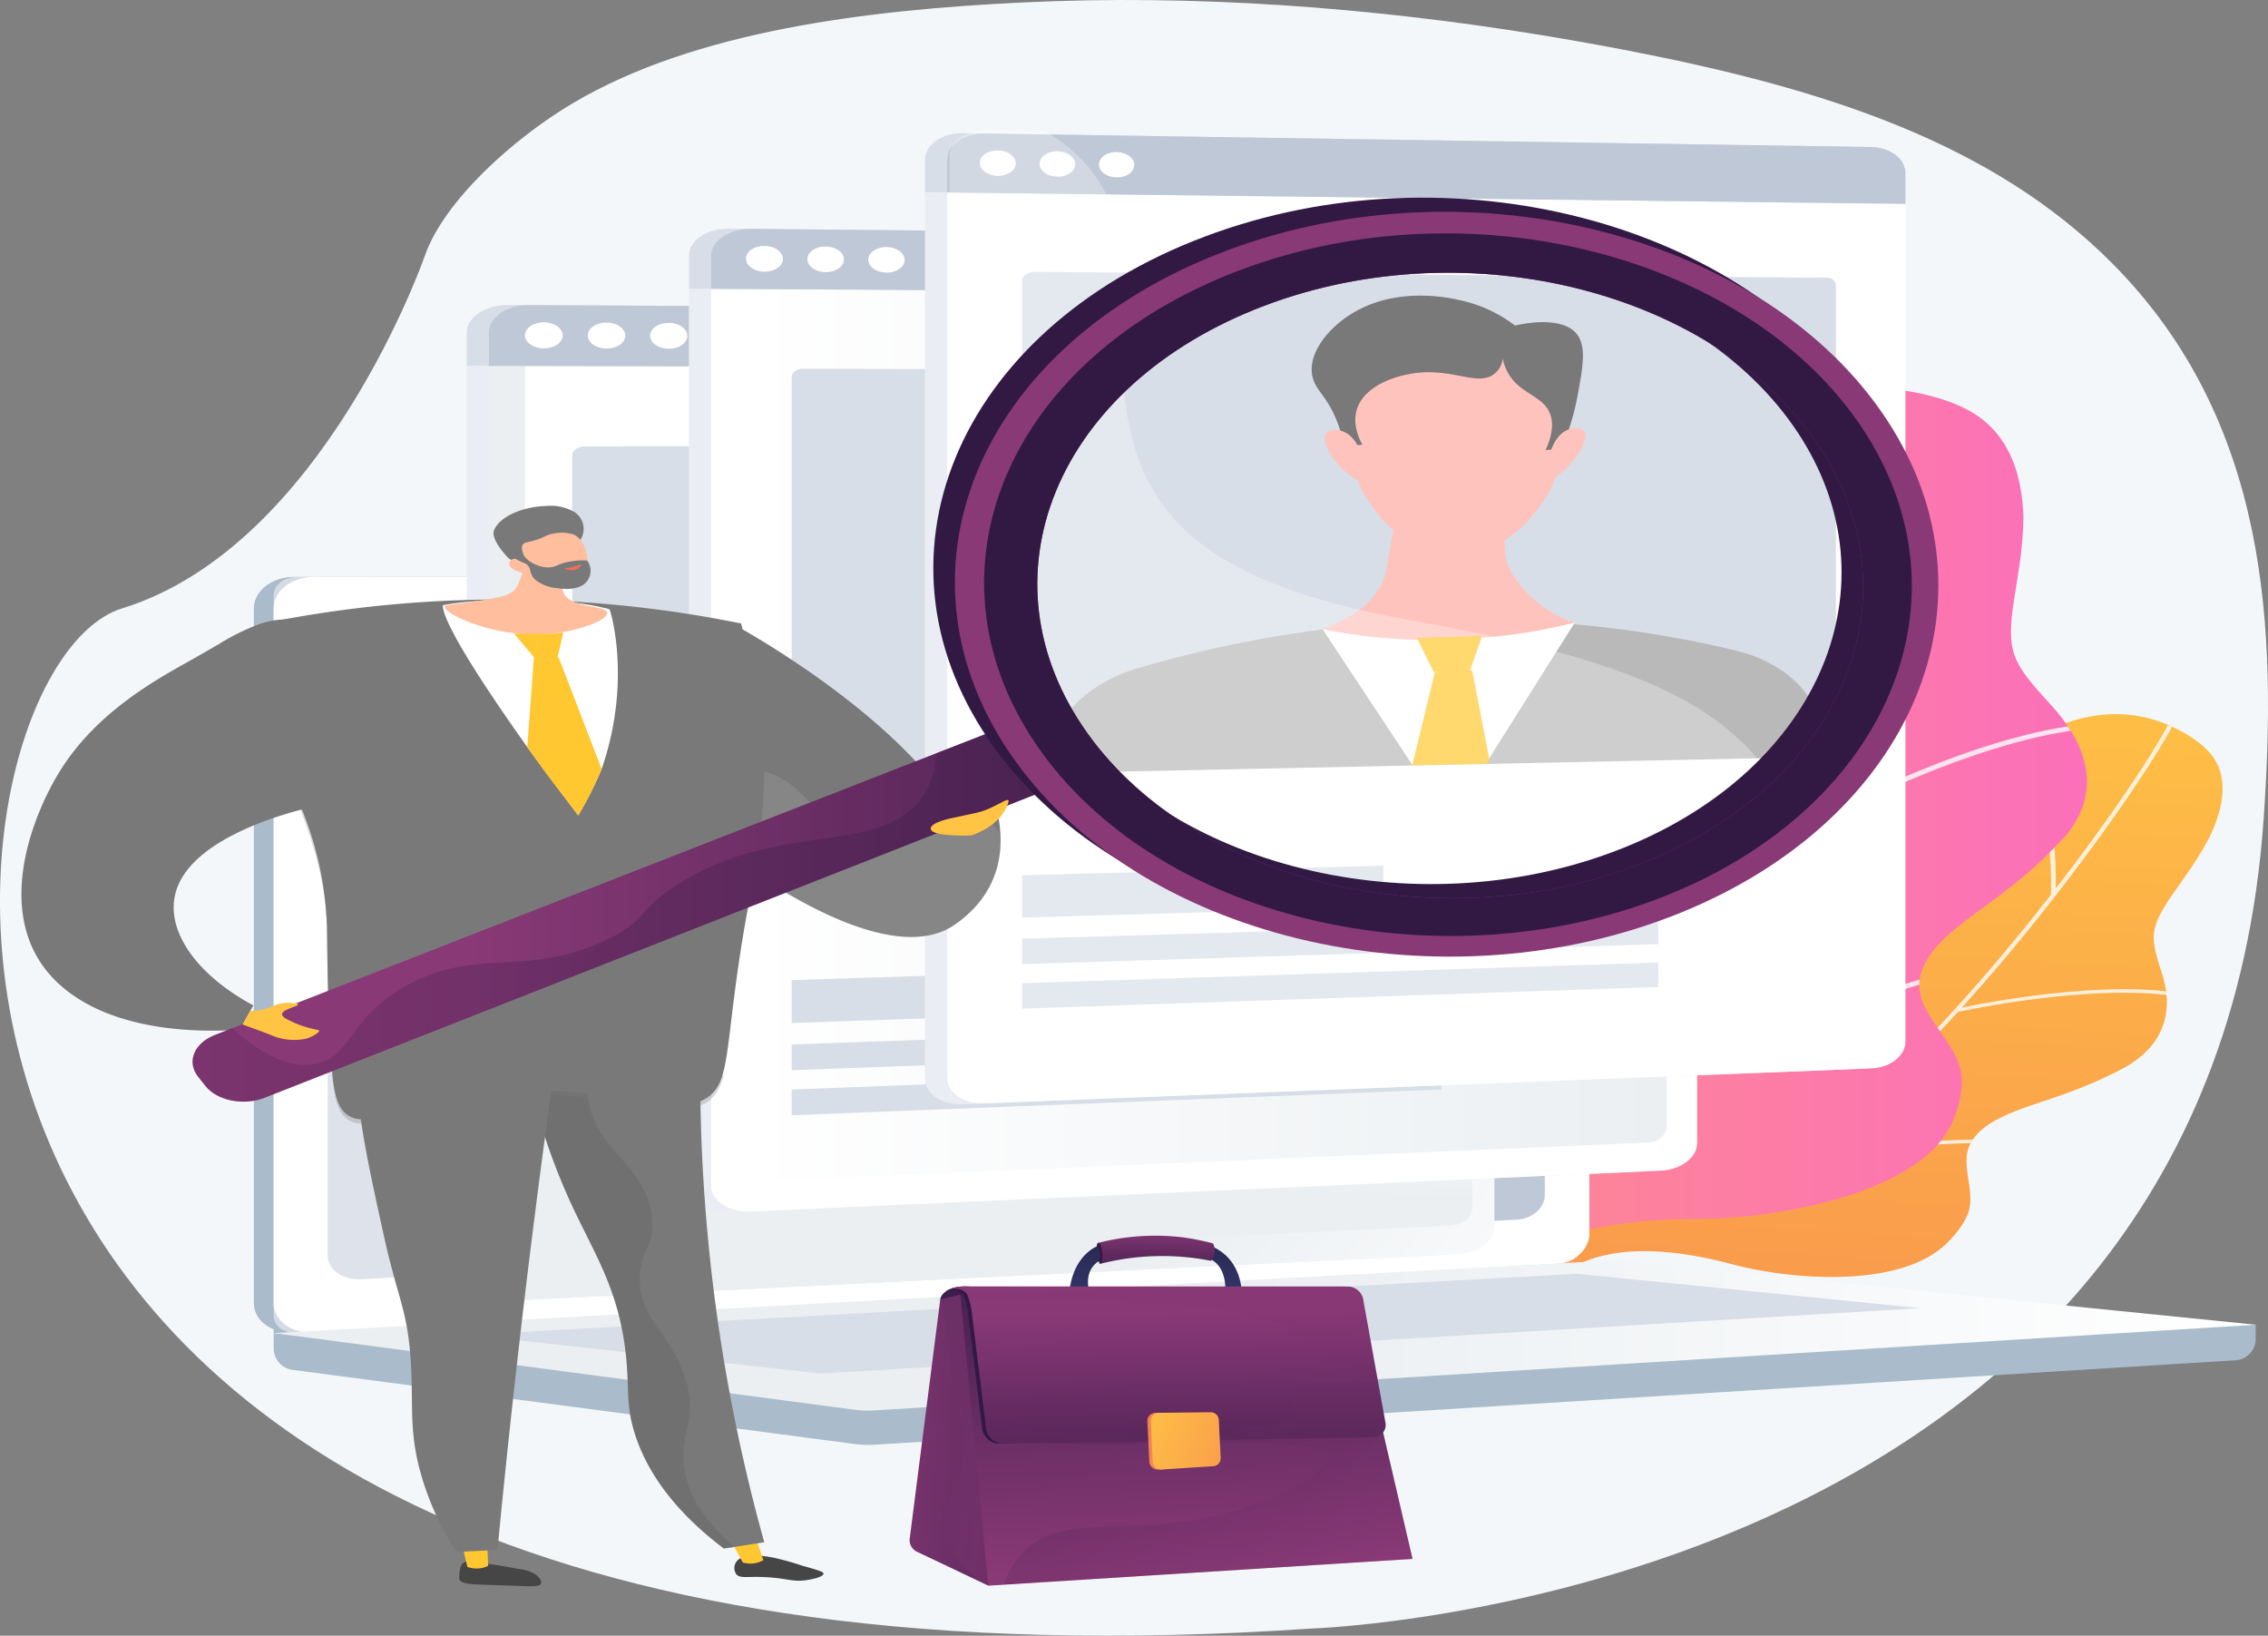 <svg xmlns="http://www.w3.org/2000/svg" xmlns:xlink="http://www.w3.org/1999/xlink" width="368.896" height="266" viewBox="0 0 368.896 266">
  <rect x="0" y="0" width="368.896" height="266" fill="#808080" stroke="none"/>
  <defs>
    <linearGradient id="linear-gradient" x1="0.539" y1="-0.092" x2="0.39" y2="1.968" gradientUnits="objectBoundingBox">
      <stop offset="0" stop-color="#ffc444"/>
      <stop offset="1" stop-color="#f36f56"/>
    </linearGradient>
    <linearGradient id="linear-gradient-2" y1="0.5" x2="1" y2="0.5" gradientUnits="objectBoundingBox">
      <stop offset="0" stop-color="#ff9085"/>
      <stop offset="1" stop-color="#fb6fbb"/>
    </linearGradient>
    <clipPath id="clip-path">
      <path id="Path_5041" data-name="Path 5041" d="M2350.486,1684.344c-1.717-2.36-5.192-4.412-8.441-5.594-23.036-8.38-47.024,26.719-47.973,35.894s-4.812,11.115-25.9,9.71-16.745,9.432-17.169,14.877,1.8,10.824-14.505,11.445-13.238,4.977-13.238,4.977,14.492,26.3,16.51,19.887,9.672-14.709,32.6-8.605c9.872,2.629,26.647,3.735,34.237-2.842,1.767-1.532,3.83-4.064,4.282-6.064.629-2.775-.521-5.457-.431-8.221.2-6.44,9.908-8.275,16.276-10.7a68.582,68.582,0,0,0,9.63-4.279c6.138-3.52,7.608-8.835,6.16-14.225-.7-2.583-2.04-5.51-1.471-8.17.611-2.859,3.379-6.175,5.1-8.79a54.544,54.544,0,0,0,3.84-6.2C2351.9,1693.444,2353.355,1688.292,2350.486,1684.344Z" transform="translate(-2223.026 -1677.468)" fill="url(#linear-gradient)"/>
    </clipPath>
    <clipPath id="clip-path-2">
      <path id="Path_5048" data-name="Path 5048" d="M2134.117,1123.639c-3.686-2.39-9.388-3.787-14.246-4.165-34.443-2.682-42.062,49.775-37.347,61.665s1.1,15.661-26.4,21.1-15.034,17.62-12.055,24.63,9.257,13.03-10.911,19.392-13.483,10.8-13.483,10.8,35.223,28.2,33.639,19.424,2.714-21.85,35.542-22c14.139-.063,36-4.407,41.333-15.295,1.241-2.536,2.208-6.433,1.49-9.109-.995-3.714-4.172-6.7-5.842-10.217-3.9-8.189,7.161-13.824,13.622-19.062a68.048,68.048,0,0,0,9.388-8.689c5.47-6.538,3.9-13.745-1.4-20.045-2.54-3.019-6.119-6.245-7.117-9.794-1.073-3.811.279-8.946.767-12.825a58.826,58.826,0,0,0,.846-9.132C2141.766,1134.627,2140.281,1127.633,2134.117,1123.639Z" transform="translate(-2018.612 -1119.375)" fill="url(#linear-gradient-2)"/>
    </clipPath>
    <linearGradient id="linear-gradient-5" y1="0.5" x2="1" y2="0.5" gradientUnits="objectBoundingBox">
      <stop offset="0.49" stop-color="#ebeff2"/>
      <stop offset="1" stop-color="#fff"/>
    </linearGradient>
    <linearGradient id="linear-gradient-6" x1="1.152" y1="1.015" x2="0.811" y2="0.742" gradientUnits="objectBoundingBox">
      <stop offset="0" stop-color="#fff"/>
      <stop offset="1" stop-color="#ebeff2"/>
    </linearGradient>
    <linearGradient id="linear-gradient-7" x1="0.491" y1="0.736" x2="0.485" y2="0.908" xlink:href="#linear-gradient-6"/>
    <linearGradient id="linear-gradient-8" x1="0" y1="0.5" x2="1" y2="0.5" xlink:href="#linear-gradient-6"/>
    <clipPath id="clip-path-3">
      <path id="Path_5102" data-name="Path 5102" d="M1846.329,924.934,1717.586,924c-1.07-.007-2.046.6-2.046,1.363v78.51c0,.76,1.07,1.359,2.141,1.338l128.548-2.689a1.538,1.538,0,0,0,1.678-1.352v-74.91A1.414,1.414,0,0,0,1846.329,924.934Z" transform="translate(-1715.54 -923.999)" fill="none"/>
    </clipPath>
    <linearGradient id="linear-gradient-10" x1="-23.678" y1="13.304" x2="-22.712" y2="13.304" gradientUnits="objectBoundingBox">
      <stop offset="0" stop-color="#444b8c"/>
      <stop offset="1" stop-color="#464646"/>
    </linearGradient>
    <linearGradient id="linear-gradient-12" x1="10.623" y1="0.626" x2="9.696" y2="-0.037" gradientUnits="objectBoundingBox">
      <stop offset="0" stop-color="#464646"/>
      <stop offset="1" stop-color="#797979"/>
    </linearGradient>
    <linearGradient id="linear-gradient-13" x1="11.928" y1="0.641" x2="10.872" y2="-0.033" gradientUnits="objectBoundingBox">
      <stop offset="0" stop-color="#797979"/>
      <stop offset="1" stop-color="#5e5e5e"/>
    </linearGradient>
    <linearGradient id="linear-gradient-14" x1="-107.866" y1="-55.187" x2="-107.676" y2="-51.352" xlink:href="#linear-gradient"/>
    <linearGradient id="linear-gradient-15" x1="0.311" y1="0.451" x2="1.378" y2="0.451" gradientUnits="objectBoundingBox">
      <stop offset="0" stop-color="#893976"/>
      <stop offset="1" stop-color="#311944"/>
    </linearGradient>
    <linearGradient id="linear-gradient-16" x1="-1.365" y1="0.632" x2="-0.365" y2="0.632" xlink:href="#linear-gradient-15"/>
    <linearGradient id="linear-gradient-17" x1="-0.527" y1="0.5" x2="0.473" y2="0.5" xlink:href="#linear-gradient-15"/>
    <linearGradient id="linear-gradient-18" x1="-6.113" y1="1.548" x2="-6.617" y2="1.005" xlink:href="#linear-gradient-15"/>
    <linearGradient id="linear-gradient-19" x1="-7.297" y1="0.77" x2="-6.573" y2="1.538" xlink:href="#linear-gradient-15"/>
    <linearGradient id="linear-gradient-20" x1="-48.579" y1="-10.817" x2="-48.375" y2="-12.548" gradientUnits="objectBoundingBox">
      <stop offset="0" stop-color="#ffc444"/>
      <stop offset="1" stop-color="#ffbe9d"/>
    </linearGradient>
    <linearGradient id="linear-gradient-22" x1="0.239" y1="2.846" x2="0.605" y2="-0.259" gradientUnits="objectBoundingBox">
      <stop offset="0" stop-color="#444b8c"/>
      <stop offset="1" stop-color="#26264f"/>
    </linearGradient>
    <linearGradient id="linear-gradient-23" x1="0.438" y1="3.177" x2="0.516" y2="-0.32" gradientUnits="objectBoundingBox">
      <stop offset="0.1" stop-color="#311944"/>
      <stop offset="0.27" stop-color="#371b47"/>
      <stop offset="0.48" stop-color="#462150"/>
      <stop offset="0.72" stop-color="#612a5f"/>
      <stop offset="0.97" stop-color="#853774"/>
      <stop offset="1" stop-color="#893976"/>
    </linearGradient>
    <linearGradient id="linear-gradient-24" x1="0.988" y1="0.556" x2="18.356" y2="2.439" xlink:href="#linear-gradient-23"/>
    <linearGradient id="linear-gradient-25" x1="0.15" y1="2.888" x2="0.631" y2="-0.295" xlink:href="#linear-gradient-22"/>
    <linearGradient id="linear-gradient-26" x1="0.885" y1="7.135" x2="-0.953" y2="-22.46" gradientUnits="objectBoundingBox">
      <stop offset="0.1" stop-color="#311944"/>
      <stop offset="0.69" stop-color="#6d2f66"/>
      <stop offset="1" stop-color="#893976"/>
    </linearGradient>
    <linearGradient id="linear-gradient-27" x1="2.507" y1="0.836" x2="-0.59" y2="0.309" gradientUnits="objectBoundingBox">
      <stop offset="0" stop-color="#311944"/>
      <stop offset="1" stop-color="#893976"/>
    </linearGradient>
    <linearGradient id="linear-gradient-28" x1="-0.722" y1="0.099" x2="0.536" y2="0.581" xlink:href="#linear-gradient-27"/>
    <linearGradient id="linear-gradient-29" x1="0.437" y1="-0.479" x2="0.53" y2="0.935" xlink:href="#linear-gradient-26"/>
    <linearGradient id="linear-gradient-30" x1="0.203" y1="0.325" x2="0.951" y2="0.917" xlink:href="#linear-gradient-27"/>
    <linearGradient id="linear-gradient-31" x1="0.152" y1="0.495" x2="0.441" y2="0.472" xlink:href="#linear-gradient-26"/>
    <linearGradient id="linear-gradient-32" x1="0.592" y1="2.528" x2="0.488" y2="0.167" xlink:href="#linear-gradient-23"/>
    <linearGradient id="linear-gradient-33" x1="0.642" y1="3.142" x2="0.466" y2="-0.185" xlink:href="#linear-gradient-27"/>
    <linearGradient id="linear-gradient-34" x1="2.625" y1="1.517" x2="-0.622" y2="-0.008" xlink:href="#linear-gradient"/>
    <linearGradient id="linear-gradient-35" x1="-0.331" y1="0.234" x2="2.969" y2="1.286" xlink:href="#linear-gradient"/>
  </defs>
  <g id="Wavy_Bus-44_Single-01_Converted_" data-name="Wavy_Bus-44_Single-01 [Converted]" transform="translate(-123.051 59.743)">
    <g id="Illustration" transform="translate(123.051 -59.743)">
      <path id="Path_5034" data-name="Path 5034" d="M690.849,460.676c-27.59-4.485-56.275-6.634-84.321-5.264-24.858,1.214-53.031,4.531-73.04,16.406-9.533,5.657-20.9,15.824-24.02,24.795,0,0-16.414,47.215-49.24,57.327S404.606,736.705,653.542,719.845c0,0,146.211-4.418,155.015-131.681,2.127-30.743.939-64.539-24.538-90.245-19.523-19.7-46.876-28.457-78.31-34.587Q698.342,461.9,690.849,460.676Z" transform="translate(-440.371 -455.003)" fill="#f4f7fa"/>
      <path id="Path_5035" data-name="Path 5035" d="M2350.486,1684.344c-1.717-2.36-5.192-4.412-8.441-5.594-23.036-8.38-47.024,26.719-47.973,35.894s-4.812,11.115-25.9,9.71-16.745,9.432-17.169,14.877,1.8,10.824-14.505,11.445-13.238,4.977-13.238,4.977,14.492,26.3,16.51,19.887,9.672-14.709,32.6-8.605c9.872,2.629,26.647,3.735,34.237-2.842,1.767-1.532,3.83-4.064,4.282-6.064.629-2.775-.521-5.457-.431-8.221.2-6.44,9.908-8.275,16.276-10.7a68.582,68.582,0,0,0,9.63-4.279c6.138-3.52,7.608-8.835,6.16-14.225-.7-2.583-2.04-5.51-1.471-8.17.611-2.859,3.379-6.175,5.1-8.79a54.544,54.544,0,0,0,3.84-6.2C2351.9,1693.444,2353.355,1688.292,2350.486,1684.344Z" transform="translate(-1990.593 -1561.334)" fill="url(#linear-gradient)"/>
      <g id="Group_141" data-name="Group 141" transform="translate(232.433 116.134)" clip-path="url(#clip-path)">
        <g id="Group_140" data-name="Group 140" transform="translate(-8.081 -2.951)" opacity="0.8">
          <path id="Path_5036" data-name="Path 5036" d="M2161.415,1737.455c-.2-.005-.363-.123-.366-.27s.149-.27.351-.281a246.342,246.342,0,0,0,28.6-3.99c14.367-2.875,34.042-8.306,46.182-17.855,10.14-7.975,23.349-22.23,36.248-39.108,11.562-15.135,18.645-26.773,18.8-29.281.01-.153.188-.271.4-.263s.372.137.361.29c-.19,2.932-8.49,15.9-18.9,29.523-12.923,16.916-26.173,31.209-36.351,39.216-12.264,9.646-32.084,15.12-46.548,18.014a245.827,245.827,0,0,1-28.722,4.008Z" transform="translate(-2161.05 -1646.406)" fill="#fff"/>
          <path id="Path_5037" data-name="Path 5037" d="M2943.941,1720.421a.427.427,0,0,1-.272-.077.22.22,0,0,1-.1-.2c.01-.2,1.01-20.222-8.176-27.578a.224.224,0,0,1-.089-.272.356.356,0,0,1,.284-.188.466.466,0,0,1,.364.091c9.4,7.523,8.423,27.136,8.377,27.968a.252.252,0,0,1-.122.188.466.466,0,0,1-.27.067Z" transform="translate(-2834.338 -1687.76)" fill="#fff"/>
          <path id="Path_5038" data-name="Path 5038" d="M2878.46,2152.086a.352.352,0,0,1-.359-.241c-.023-.133.09-.26.266-.3a159.988,159.988,0,0,1,18.7-2.793c13.365-1.14,22.388.136,26.814,3.795a.228.228,0,0,1-.034.39.484.484,0,0,1-.535-.024c-10.186-8.417-44.383-.915-44.723-.838A.5.5,0,0,1,2878.46,2152.086Z" transform="translate(-2784.605 -2100.664)" fill="#fff"/>
          <path id="Path_5039" data-name="Path 5039" d="M2481.925,2154.6a.536.536,0,0,1-.123-.021c-.2-.057-.29-.217-.213-.359a85.585,85.585,0,0,0,6.4-16.055c2.121-7.779,3.188-18-3.781-22.534a.228.228,0,0,1-.031-.391.487.487,0,0,1,.536-.023c5.813,3.779,7.171,11.538,4.02,23.062a86.156,86.156,0,0,1-6.437,16.145A.408.408,0,0,1,2481.925,2154.6Z" transform="translate(-2439.772 -2070.619)" fill="#fff"/>
          <path id="Path_5040" data-name="Path 5040" d="M2645.515,2410.059a.349.349,0,0,1-.356-.25c-.018-.136.1-.261.283-.3,1.474-.267,36.239-6.51,45.861-2.012.177.083.228.254.115.382a.469.469,0,0,1-.524.084c-9.349-4.37-44.91,2.02-45.267,2.091A.575.575,0,0,1,2645.515,2410.059Z" transform="translate(-2582.036 -2333.726)" fill="#fff"/>
        </g>
      </g>
      <path id="Path_5042" data-name="Path 5042" d="M2134.117,1123.639c-3.686-2.39-9.388-3.787-14.246-4.165-34.443-2.682-42.062,49.775-37.347,61.665s1.1,15.661-26.4,21.1-15.034,17.62-12.055,24.63,9.257,13.03-10.911,19.392-13.483,10.8-13.483,10.8,35.223,28.2,33.639,19.424,2.714-21.85,35.542-22c14.139-.063,36-4.407,41.333-15.295,1.241-2.536,2.208-6.433,1.49-9.109-.995-3.714-4.172-6.7-5.842-10.217-3.9-8.189,7.161-13.824,13.622-19.062a68.048,68.048,0,0,0,9.388-8.689c5.47-6.538,3.9-13.745-1.4-20.045-2.54-3.019-6.119-6.245-7.117-9.794-1.073-3.811.279-8.946.767-12.825a58.826,58.826,0,0,0,.846-9.132C2141.766,1134.627,2140.281,1127.633,2134.117,1123.639Z" transform="translate(-1812.832 -1056.26)" fill="url(#linear-gradient-2)"/>
      <g id="Group_143" data-name="Group 143" transform="translate(205.781 63.115)" clip-path="url(#clip-path-2)">
        <g id="Group_142" data-name="Group 142" transform="translate(-3.222 -6.445)" opacity="0.8">
          <path id="Path_5043" data-name="Path 5043" d="M1994.566,1210.892a.58.58,0,0,1-.629-.218c-.1-.182.012-.388.253-.473a278.154,278.154,0,0,0,33.484-14.82c16.261-8.541,37.565-22.119,46.714-38.311,7.643-13.523,15.11-36.013,20.49-61.7,4.824-23.037,6.246-40.131,4.833-43.348-.085-.2.063-.405.331-.468a.568.568,0,0,1,.643.242c1.649,3.763-.457,22.953-4.8,43.687-5.391,25.745-12.883,48.3-20.555,61.876-9.245,16.357-30.7,30.04-47.07,38.638a279.481,279.481,0,0,1-33.626,14.88Z" transform="translate(-1993.901 -1051.532)" fill="#fff"/>
          <path id="Path_5044" data-name="Path 5044" d="M2573.08,1247.377a.567.567,0,0,1-.641-.238c-.115-.257-11.758-25.848-28.078-31.978-.252-.094-.353-.32-.223-.5a.617.617,0,0,1,.691-.162c16.689,6.27,28.1,31.343,28.581,32.408a.279.279,0,0,1-.029.283.5.5,0,0,1-.3.184Z" transform="translate(-2472.345 -1198.978)" fill="#fff"/>
          <path id="Path_5045" data-name="Path 5045" d="M2702.575,1708.855a.6.6,0,0,1-.6-.183.312.312,0,0,1,.14-.467,178.735,178.735,0,0,1,21.774-9.921c16.116-6.01,28.313-7.487,36.248-4.39.248.1.342.322.209.5a.62.62,0,0,1-.693.153c-18.264-7.125-56.543,14.031-56.927,14.25A.609.609,0,0,1,2702.575,1708.855Z" transform="translate(-2609.597 -1631.444)" fill="#fff"/>
          <path id="Path_5046" data-name="Path 5046" d="M2217.641,2002.423a.637.637,0,0,1-.165.018c-.283,0-.507-.174-.5-.38a104.372,104.372,0,0,0-2.278-22.429c-2.339-10.534-7.585-23.788-19.3-27.116-.255-.079-.377-.29-.278-.478a.585.585,0,0,1,.649-.215c9.762,2.775,16.469,12.094,19.932,27.7a104.868,104.868,0,0,1,2.29,22.554A.409.409,0,0,1,2217.641,2002.423Z" transform="translate(-2168.856 -1866.274)" fill="#fff"/>
          <path id="Path_5047" data-name="Path 5047" d="M2531.926,2124.456a.6.6,0,0,1-.628-.189.322.322,0,0,1,.183-.477c1.688-.842,41.493-20.608,56.521-18.229.27.047.438.242.379.44a.53.53,0,0,1-.6.287c-14.6-2.31-55.316,17.912-55.726,18.117A.564.564,0,0,1,2531.926,2124.456Z" transform="translate(-2461.184 -2005.248)" fill="#fff"/>
        </g>
      </g>
      <path id="Path_5049" data-name="Path 5049" d="M1104.137,2703.061,781.76,2701v6.109a3.56,3.56,0,0,0,3.311,3.319l91.158,12.028a16.944,16.944,0,0,0,3.271.113l221.135-13.714a3.5,3.5,0,0,0,3.5-3.24Z" transform="translate(-737.247 -2487.63)" fill="#abc"/>
      <path id="Path_5050" data-name="Path 5050" d="M965.661,1554.144l-202.055,11.175c-3.616.2-6.556-1.925-6.556-4.75V1447.528c0-2.821,2.94-5.108,6.556-5.108H965.661c2.978,0,5.386,2.067,5.386,4.618v102.189C971.046,1551.777,968.638,1553.979,965.661,1554.144Z" transform="translate(-715.759 -1348.615)" fill="#abc"/>
      <path id="Path_5051" data-name="Path 5051" d="M990.334,1554.144l-202.058,11.175c-3.615.2-6.556-1.925-6.556-4.75V1447.528c0-2.821,2.94-5.108,6.556-5.108H990.334c2.979,0,5.388,2.067,5.388,4.618v102.189C995.72,1551.777,993.313,1553.979,990.334,1554.144Z" transform="translate(-737.213 -1348.615)" fill="#fff"/>
      <path id="Path_5052" data-name="Path 5052" d="M1042.7,1609.456,854.5,1619.163c-2.942.151-5.333-1.592-5.333-3.894V1516.3c0-2.3,2.391-4.18,5.333-4.187l188.193-.61c2.456-.008,4.445,1.686,4.445,3.784v90.144C1047.14,1607.525,1045.152,1609.329,1042.7,1609.456Z" transform="translate(-795.868 -1411.133)" fill="#bfc8d6"/>
      <path id="Path_5053" data-name="Path 5053" d="M1630.555,1456.908a2.375,2.375,0,1,1-2.325-1.9A2.156,2.156,0,0,1,1630.555,1456.908Z" transform="translate(-1471.324 -1360.009)" fill="#fff"/>
      <path id="Path_5054" data-name="Path 5054" d="M941.688,1523.193c-15.577-6.555-27.824,1.752-39.637-6.447-7.171-4.972-3.651-8.679-12.466-16.109-9.766-8.229-16.125-5.462-25.939-12.868-12.41-9.364-6.2-16.649-16.894-23.37-12.968-8.156-26.954-.607-39.3-8.429a23.015,23.015,0,0,1-9.771-13.49H785.6c-2.118,0-3.836,1.342-3.836,3v117.174c0,1.656,1.719,2.9,3.836,2.785L991.521,1554a3.525,3.525,0,0,0,2.478-1.187c-15.075-.43-24.335-4.386-30.256-8.473C952.167,1536.34,954.176,1528.452,941.688,1523.193Z" transform="translate(-737.247 -1348.67)" fill="#fff" opacity="0.48"/>
      <path id="Path_5055" data-name="Path 5055" d="M998.422,2612.821,781.76,2624.585l94.469,12.465a17.041,17.041,0,0,0,3.271.112l224.637-13.932L1001.869,2612.9a22.39,22.39,0,0,0-3.446-.084Z" transform="translate(-737.247 -2407.8)" fill="url(#linear-gradient-5)"/>
      <path id="Path_5056" data-name="Path 5056" d="M1024.23,2645.368l180.377-9.939,55.826,5.594-178.825,10.624Z" transform="translate(-948.103 -2428.288)" fill="#d8dee8"/>
      <path id="Path_5057" data-name="Path 5057" d="M1022.58,1081.35v147.868c0,2.482,3.028,4.35,6.621,4.174l152.175-7.476c3.228-.159,6.1-2.185,6.1-4.532v-139.7Z" transform="translate(-946.668 -1021.847)" fill="#eaedf3"/>
      <path id="Path_5058" data-name="Path 5058" d="M1181.43,977.868l-152.124-.819c-3.593-.019-6.725,1.976-6.725,4.458v5.451l164.894.338v-5.15C1187.474,979.8,1184.656,977.886,1181.43,977.868Z" transform="translate(-946.668 -927.454)" fill="#d8dee8"/>
      <path id="Path_5059" data-name="Path 5059" d="M1050.3,1081.4v147.692c0,2.478,3.017,4.344,6.6,4.168l151.336-7.458c3.22-.158,5.606-2.185,5.606-4.526v-139.54Z" transform="translate(-970.774 -1021.892)" fill="url(#linear-gradient-6)"/>
      <path id="Path_5060" data-name="Path 5060" d="M1095.34,1081.54v144.32c0,1.442,1.686,2.531,3.769,2.432l146.662-6.964c1.882-.089,3.62-1.27,3.62-2.637V1081.857Z" transform="translate(-1009.941 -1022.019)" fill="url(#linear-gradient-7)"/>
      <path id="Path_5061" data-name="Path 5061" d="M1291.467,1215.82l-135.154.321c-1.127,0-2.063.637-2.063,1.417v80.515c0,.78.9,1.384,2.026,1.35l135.2-4.131c1.025-.031,1.921-.659,1.921-1.4v-76.728C1293.393,1216.419,1292.49,1215.818,1291.467,1215.82Z" transform="translate(-1061.17 -1143.543)" fill="#d8dee8"/>
      <path id="Path_5062" data-name="Path 5062" d="M1208.3,978.045l-151.524-.817c-3.586-.02-6.463,1.973-6.463,4.452v5.444l163.538.335v-5.144C1213.847,979.974,1211.516,978.062,1208.3,978.045Z" transform="translate(-970.783 -927.617)" fill="#bfc8d6"/>
      <path id="Path_5063" data-name="Path 5063" d="M1215.689,2262.016l-61.439,2.384v-7.062l61.439-2.237Z" transform="translate(-1061.17 -2084.091)" fill="#d8dee8"/>
      <path id="Path_5064" data-name="Path 5064" d="M1262.22,2348.722l-107.97,4.48v-4.238l107.97-4.324Z" transform="translate(-1061.17 -2165.124)" fill="#d8dee8"/>
      <path id="Path_5065" data-name="Path 5065" d="M1262.22,2423.922l-107.97,4.751v-4.237l107.97-4.6Z" transform="translate(-1061.17 -2233.18)" fill="#d8dee8"/>
      <path id="Path_5066" data-name="Path 5066" d="M1101.367,1008.843c0,1.17-1.372,2.115-3.065,2.11s-3.072-.96-3.072-2.133,1.377-2.118,3.072-2.11S1101.367,1007.672,1101.367,1008.843Z" transform="translate(-1009.845 -954.297)" fill="#fff"/>
      <path id="Path_5067" data-name="Path 5067" d="M1179.706,1009.315c0,1.167-1.362,2.107-3.045,2.1s-3.051-.957-3.051-2.125,1.366-2.11,3.051-2.1S1179.706,1008.148,1179.706,1009.315Z" transform="translate(-1078.006 -954.732)" fill="#fff"/>
      <path id="Path_5068" data-name="Path 5068" d="M1257.5,1009.773c0,1.162-1.353,2.1-3.024,2.09s-3.03-.95-3.03-2.117,1.357-2.1,3.03-2.1S1257.5,1008.606,1257.5,1009.773Z" transform="translate(-1145.697 -955.148)" fill="#fff"/>
      <path id="Path_5069" data-name="Path 5069" d="M1299.77,949.19v146.068c0,2.451,2.979,4.31,6.485,4.153l148.262-6.66c3.153-.143,5.628-2.136,5.628-4.453V950.205Z" transform="translate(-1187.716 -902.242)" fill="#eaedf3"/>
      <path id="Path_5070" data-name="Path 5070" d="M1454.618,847.862l-148.394-1.437c-3.507-.034-6.413,1.926-6.413,4.378v5.384l160.375,1.015v-5.091C1460.18,849.8,1457.77,847.892,1454.618,847.862Z" transform="translate(-1187.751 -809.24)" fill="#d8dee8"/>
      <path id="Path_5071" data-name="Path 5071" d="M1327.49,949.4v145.9c0,2.448,2.924,4.305,6.423,4.149l148.127-6.65c3.147-.14,5.825-2.132,5.825-4.447V950.418Z" transform="translate(-1211.822 -902.432)" fill="#fff"/>
      <path id="Path_5072" data-name="Path 5072" d="M1372.53,949.81v142.567c0,1.425,1.554,2.508,3.59,2.42l142.809-6.183c1.838-.08,3.129-1.24,3.129-2.592V950.757Z" transform="translate(-1250.989 -902.803)" fill="url(#linear-gradient-8)"/>
      <path id="Path_5073" data-name="Path 5073" d="M1561.607,1086.444l-131.8-.254c-1.1,0-1.836.62-1.836,1.391v79.541c0,.77.923,1.372,2.022,1.343l131.6-3.465a1.333,1.333,0,0,0,1.455-1.379v-75.842A1.276,1.276,0,0,0,1561.607,1086.444Z" transform="translate(-1299.201 -1026.227)" fill="#d8dee8"/>
      <path id="Path_5074" data-name="Path 5074" d="M1482.107,848.21l-148.119-1.435c-3.5-.034-6.469,1.923-6.469,4.37v5.379l160.375,1.017v-5.085C1487.891,850.143,1485.253,848.241,1482.107,848.21Z" transform="translate(-1211.848 -809.557)" fill="#bfc8d6"/>
      <path id="Path_5075" data-name="Path 5075" d="M1488.053,2119.293l-60.083,2.068v-6.976l60.083-1.926Z" transform="translate(-1299.201 -1955.001)" fill="#d8dee8"/>
      <path id="Path_5076" data-name="Path 5076" d="M1533.682,2207.265l-105.712,3.919V2207l105.712-3.769Z" transform="translate(-1299.201 -2037.148)" fill="#d8dee8"/>
      <path id="Path_5077" data-name="Path 5077" d="M1533.682,2281.586l-105.712,4.185v-4.187l105.712-4.034Z" transform="translate(-1299.201 -2104.408)" fill="#d8dee8"/>
      <path id="Path_5078" data-name="Path 5078" d="M1377,878.108c0,1.156-1.339,2.084-3,2.071s-3-.961-3-2.12,1.343-2.085,3-2.071S1377,876.952,1377,878.108Z" transform="translate(-1249.659 -835.995)" fill="#fff"/>
      <path id="Path_5079" data-name="Path 5079" d="M1453.488,879.02c0,1.153-1.328,2.077-2.97,2.065s-2.978-.958-2.978-2.112,1.334-2.079,2.978-2.064S1453.488,877.867,1453.488,879.02Z" transform="translate(-1316.219 -836.827)" fill="#fff"/>
      <path id="Path_5080" data-name="Path 5080" d="M1529.42,879.953c0,1.149-1.321,2.07-2.952,2.058s-2.957-.95-2.957-2.105,1.325-2.071,2.957-2.057S1529.42,878.8,1529.42,879.953Z" transform="translate(-1382.283 -837.678)" fill="#fff"/>
      <path id="Path_5081" data-name="Path 5081" d="M1750.137,785.946V922.337c0,2.29-2.176,4.242-5.254,4.363l-144.509,5.7c-3.418.135-6.094-1.716-6.094-4.136V784.1Z" transform="translate(-1443.827 -752.836)" fill="#eaedf3"/>
      <path id="Path_5082" data-name="Path 5082" d="M1750.137,689.421v5.028L1594.28,692.6v-5.314c0-2.421,2.738-4.342,6.159-4.289l144.468,2.2C1747.984,685.243,1750.137,687.132,1750.137,689.421Z" transform="translate(-1443.827 -661.339)" fill="#d8dee8"/>
      <path id="Path_5083" data-name="Path 5083" d="M1777.857,786.371V922.6c0,2.287-2.442,4.237-5.513,4.359l-144.216,5.687c-3.409.134-6.128-1.71-6.128-4.132V784.52Z" transform="translate(-1467.932 -753.216)" fill="#fff"/>
      <path id="Path_5084" data-name="Path 5084" d="M1663.57,785.17V925.887c0,1.406,1.553,2.485,3.535,2.41l139.273-5.26c1.793-.068,3.111-1.2,3.111-2.539V786.9Z" transform="translate(-1504.082 -753.804)" fill="url(#linear-gradient-8)"/>
      <path id="Path_5085" data-name="Path 5085" d="M1846.329,921.329l-128.744-.95c-1.07-.009-2.046.6-2.046,1.362v78.51c0,.76,1.07,1.36,2.141,1.338l128.548-2.672a1.538,1.538,0,0,0,1.678-1.352v-74.91A1.413,1.413,0,0,0,1846.329,921.329Z" transform="translate(-1549.276 -876.168)" fill="#d8dee8"/>
      <path id="Path_5086" data-name="Path 5086" d="M1777.857,689.955v5.028L1622,693.133v-5.309c0-2.418,2.683-4.335,6.093-4.284l144.242,2.192C1775.4,685.778,1777.857,687.668,1777.857,689.955Z" transform="translate(-1467.932 -661.828)" fill="#bfc8d6"/>
      <path id="Path_5087" data-name="Path 5087" d="M1774.27,1943.567l-58.73,1.7v-6.887l58.73-1.556Z" transform="translate(-1549.276 -1796.047)" fill="#d8dee8"/>
      <path id="Path_5088" data-name="Path 5088" d="M1818.994,2033.224l-103.454,3.254v-4.133l103.454-3.105Z" transform="translate(-1549.276 -1879.688)" fill="#d8dee8"/>
      <path id="Path_5089" data-name="Path 5089" d="M1818.994,2106.624l-103.454,3.512v-4.131l103.454-3.365Z" transform="translate(-1549.276 -1946.114)" fill="#d8dee8"/>
      <path id="Path_5090" data-name="Path 5090" d="M1668.536,714.6c0,1.14-1.3,2.05-2.915,2.029s-2.92-.964-2.92-2.108,1.3-2.051,2.92-2.029S1668.536,713.462,1668.536,714.6Z" transform="translate(-1503.326 -688.034)" fill="#fff"/>
      <path id="Path_5091" data-name="Path 5091" d="M1743.017,716.084a1.835,1.835,0,0,1-.863,1.456,3.443,3.443,0,0,1-2.033.567c-1.6-.021-2.9-.961-2.9-2.1a1.841,1.841,0,0,1,.867-1.454,3.451,3.451,0,0,1,2.034-.564C1741.721,714.006,1743.017,714.946,1743.017,716.084Z" transform="translate(-1568.129 -689.383)" fill="#fff"/>
      <path id="Path_5092" data-name="Path 5092" d="M1817,717.518a1.822,1.822,0,0,1-.855,1.45,3.427,3.427,0,0,1-2.022.566c-1.591-.021-2.881-.958-2.881-2.09a1.823,1.823,0,0,1,.857-1.451,3.426,3.426,0,0,1,2.024-.564C1815.711,715.447,1817,716.384,1817,717.518Z" transform="translate(-1632.498 -690.687)" fill="#fff"/>
      <g id="Group_144" data-name="Group 144" transform="translate(166.264 44.555)" clip-path="url(#clip-path-3)">
        <path id="Path_5093" data-name="Path 5093" d="M1874.118,1534.234c-.586-6.175-6.111-11.426-14.06-13.329-41.644-9.967-77.958-2.808-97.157,2.9-8.539,2.537-14.219,8.511-14.308,15.085l-.233,16.763,127.471-3.316Z" transform="translate(-1744.081 -1459.698)" fill="#b9b9b9"/>
        <path id="Path_5094" data-name="Path 5094" d="M2102.75,1298.506l-2.1,11.562c-.608,7.351-10.481,10.384-10.481,10.384,11.584,9.773,33.467,8.665,41.04-1.061-5.229-1.306-11.113-7.168-11.344-11.369l-.531-9.753Z" transform="translate(-2041.325 -1262.714)" fill="#ffc3bd"/>
        <path id="Path_5095" data-name="Path 5095" d="M2156.654,1048.905c0,9.621-7.8,20.12-17.53,20.321-9.854.2-17.934-10.2-17.934-20.044s8.084-15.211,17.934-15.193C2148.854,1034,2156.654,1039.281,2156.654,1048.905Z" transform="translate(-2068.299 -1023.54)" fill="#ffc3bd"/>
        <path id="Path_5096" data-name="Path 5096" d="M2081.946,985.631l2.98-.373c-.457-.8-2.338-4.354,0-7.487,2.24-3,7.5-4.465,11.5-4.275,4.532.215,7.245,1.752,9.508.552a3.653,3.653,0,0,0,1.826-2.842,7.2,7.2,0,0,0,.913,2.5c1.677,2.844,4.511,3.426,6.052,5.3,1.035,1.26,1.709,3.373,0,7.118l2.556-.138a40.929,40.929,0,0,0,2.646-8.71c.992-5.392,1.676-9.1-1.145-10.914-.562-.362-3.053-1.8-9.034-.475a22.562,22.562,0,0,0-8.949-4.122c-1.586-.362-9.478-2.135-16.519,1.572-4.81,2.532-8.591,7.289-7.374,11.231.642,2.084,2.4,3.014,3.944,7.035A20.571,20.571,0,0,1,2081.946,985.631Z" transform="translate(-2029.591 -957.503)" fill="#797979"/>
        <path id="Path_5097" data-name="Path 5097" d="M2374.6,1191.83s1.12-4.227,4.514-3.835-1.465,7.335-4.514,8.2Z" transform="translate(-2288.668 -1162.892)" fill="#ffc3bd"/>
        <path id="Path_5098" data-name="Path 5098" d="M2098.742,1194.961s-1.167-4.295-4.723-3.841,1.54,7.489,4.723,8.3Z" transform="translate(-2043.617 -1165.712)" fill="#ffc3bd"/>
        <path id="Path_5099" data-name="Path 5099" d="M2131.2,1520.66l-14.059,22.308-6.306,10-6.089-9.209-14.582-22.041a85.252,85.252,0,0,0,15.477,1.732,99.148,99.148,0,0,0,10.376-.313A88.268,88.268,0,0,0,2131.2,1520.66Z" transform="translate(-2041.324 -1463.977)" fill="#fff"/>
        <path id="Path_5100" data-name="Path 5100" d="M2214.842,1616.979l-6.391,10-6.13-9.21,3.652-15.062,6.064-.268v0Z" transform="translate(-2138.851 -1537.988)" fill="#ffc731"/>
        <path id="Path_5101" data-name="Path 5101" d="M2207.79,1543.789l2.748,5.532,5.856-.09,2.018-5.781Z" transform="translate(-2143.608 -1484.602)" fill="#ffc731"/>
      </g>
      <path id="Path_5103" data-name="Path 5103" d="M1732.643,820.169a57.846,57.846,0,0,0-.666,10.939,41.093,41.093,0,0,0,.435,4.6L1600.531,840.9c-3.418.135-6.251-1.716-6.251-4.135V687.289c0-2.421,2.738-4.342,6.159-4.289l9.185.138a27.3,27.3,0,0,1,4.514,3.143,24.024,24.024,0,0,1,3.277,3.454,23.047,23.047,0,0,1,2.055,3.163,27.968,27.968,0,0,1,3.129,12.725c.025.988.017,2.009-.035,3.072-1.445,29.152,2.4,46.024,46.371,53.985,25.511,4.621,45.42,9.8,56.016,21.739C1732.132,792.5,1735.1,803.751,1732.643,820.169Z" transform="translate(-1439.834 -661.878)" fill="#fff" opacity="0.3"/>
      <path id="Path_5104" data-name="Path 5104" d="M1335.706,1565.151l-.161,2.327s3.275,1.392,7.988,3.093c8.826,5.541,22.128,12,29.831,6.626,6.139-4.275,7.546-9.785,7.422-14.227a20.709,20.709,0,0,0-1.769-7.782l-7.141,1.4c-10.805-15.261-33.65-27.724-33.65-27.724l-1.59,22.908-.853,12.318-1.132.239S1335.027,1564.633,1335.706,1565.151Z" transform="translate(-1218.048 -1426.844)" fill="#797979"/>
      <path id="Path_5105" data-name="Path 5105" d="M1335.75,1782.4l-.162,2.326s3.275,1.392,7.988,3.093c8.826,5.541,22.128,12,29.831,6.626,6.139-4.275,7.545-9.785,7.421-14.228-.938-2.621-3.284-4.23-7.421-3.981,0,0-6.441-1.163-14.343,3.742s-5.934-8.858-18.7-10.887a12.307,12.307,0,0,0-3.678-.075l-.853,12.318-1.132.239S1335.07,1781.881,1335.75,1782.4Z" transform="translate(-1218.092 -1644.092)" fill="#b9b9b9" opacity="0.2"/>
      <path id="Path_5106" data-name="Path 5106" d="M1014.027,3127.94c-.685.459-.729,1.531-.757,2.233a1.26,1.26,0,0,0,.038.577c.415.787,2.558.777,5.927.877,5.325.159,6.925.393,7.292-.2.343-.555-.67-1.393-.782-1.486a5.732,5.732,0,0,0-2.7-.917c-2.546-.49-4.261-.742-4.78-.819C1015.019,3127.725,1014.477,3127.64,1014.027,3127.94Z" transform="translate(-938.565 -2873.853)" fill="url(#linear-gradient-10)"/>
      <path id="Path_5107" data-name="Path 5107" d="M1019.6,3088.89l.207,4.416a4.311,4.311,0,0,1-3.39.172l-1.043-4.369Z" transform="translate(-940.398 -2838.671)" fill="#ffc731"/>
      <path id="Path_5108" data-name="Path 5108" d="M1357.17,3117.9a1.756,1.756,0,0,0-.5,2.595c.707.66,1.838.228,4.985.42,3.37.2,4.209.819,6.536.447.94-.15,2.608-.54,2.608-1.022,0-.34-.816-.549-3.551-1.335a44.749,44.749,0,0,0-4.694-1.3C1360.476,3117.363,1358.38,3117.027,1357.17,3117.9Z" transform="translate(-1236.855 -2864.422)" fill="url(#linear-gradient-10)"/>
      <path id="Path_5109" data-name="Path 5109" d="M1354.077,3081.84l1.393,4.17a4.242,4.242,0,0,1-3.363.359l-2.217-4.085Z" transform="translate(-1231.301 -2832.291)" fill="#ffc731"/>
      <path id="Path_5110" data-name="Path 5110" d="M1114.69,2129.69a283.684,283.684,0,0,0,10,91.712l-6.574,1.018c-5.206-3.935-11.69-10.07-14.419-18.478-1.7-5.225-.809-7.835-1.66-14.209-1.353-10.15-5.2-15.588-8.985-23.877a102.746,102.746,0,0,1-8.708-32.743Z" transform="translate(-1000.376 -1970.595)" fill="url(#linear-gradient-12)"/>
      <path id="Path_5111" data-name="Path 5111" d="M1111.7,2207.93c-2.412-6.962-7.061-8.8-7.226-15.374-.117-4.648,2.176-5.029,2.024-9.479-.231-6.745-5.658-10.285-8.383-14.534-2.878-4.483-3.982-11.686,3.782-23.663l-17.515,1.974a102.764,102.764,0,0,0,8.708,32.744c3.781,8.289,7.631,13.728,8.984,23.876.85,6.376-.034,8.99,1.66,14.21,2.729,8.413,9.213,14.543,14.419,18.479l1.673-.26c-5.63-4.9-7.615-9.268-8.122-12.816C1110.877,2217.321,1114.131,2214.949,1111.7,2207.93Z" transform="translate(-1000.41 -1984.341)" opacity="0.3" fill="url(#linear-gradient-13)"/>
      <path id="Path_5112" data-name="Path 5112" d="M920.715,2118.03q-3.912,26.231-7.161,53.46-2.429,20.425-4.337,40.355l-6.663.338a46.468,46.468,0,0,1-5.953-13.25c-1.851-6.975-1.007-11.042-1.516-18.217-.572-8.046-2.129-9.855-4.373-20.064-4.553-20.721-6.83-31.082.391-37.19C893.444,2121.479,900.7,2116.558,920.715,2118.03Z" transform="translate(-828.299 -1959.798)" fill="#797979"/>
      <path id="Path_5113" data-name="Path 5113" d="M715.2,1488.225a130.308,130.308,0,0,1,8.107,15.061c1.931,4.248,3.7,8.14,5.167,11.96a55.17,55.17,0,0,1,4.078,19.212c.054,2.476.021,9.405.583,19.584.361,6.6.743,10.391,3.754,11.374,3.14,1.025,5.685-2.127,13.3-4,5.588-1.38,11.213-1.01,22.257-.212,16.457,1.191,17.628,2.885,20.854,1.481,4.955-2.161,3.781-6.858,6.591-24.835,1.726-11.02,2.46-11.143,3.216-18.955a127.191,127.191,0,0,0,.391-19.3q-1.8-7.3-3.581-14.6a195.908,195.908,0,0,0-74.572-.629q-1.9.348-3.685.719A38.485,38.485,0,0,0,715.2,1488.225Z" transform="translate(-679.366 -1383.606)" fill="#797979"/>
      <path id="Path_5114" data-name="Path 5114" d="M858.535,1819.69c-8.094-2.517-8.047-7.724-15.608-9.9-10.788-3.1-22.708,4.1-24.57,2.1-1.936-2.079,12.3-8.455,10.406-14.742-1.5-5-11.443-4.111-16.765-10.951-5.049-6.488-.154-12.487-4.625-14.742-1.6-.808-4.433-1.128-9.793.591,3.738,8.509,6.42,16.011,6.614,25.313.051,2.478.017,9.4.578,19.586.364,6.6.747,10.39,3.758,11.373,3.14,1.025,5.686-2.125,13.3-4,5.589-1.378,11.221-1.006,22.257-.21,16.458,1.189,17.624,2.884,20.85,1.479,2.1-.915,3.1-2.29,3.767-4.932A27.11,27.11,0,0,1,858.535,1819.69Z" transform="translate(-751.005 -1645.806)" fill="#797979" opacity="0.3"/>
      <path id="Path_5115" data-name="Path 5115" d="M992.75,1482.034c-.016,2.469,5.046,10.839,13.74,23.066,2.415,3.388,5.282,7.1,8.288,11.1a59.573,59.573,0,0,0,3.8-7.523h0c4.642-13.333,1.89-24.32,1.318-25.915-.051-.136-.741-.256-.741-.256C1008.849,1480.024,995.508,1481.418,992.75,1482.034Z" transform="translate(-920.727 -1383.607)" fill="#fff"/>
      <path id="Path_5116" data-name="Path 5116" d="M1008.968,1370.94a25.158,25.158,0,0,1-1.3,6.643c-.605,1.759-.981,2.206-1.443,2.565-.7.536-1.727.968-7.42,1.765-3.1.432-3.49.4-3.579.622-.408,1.066,7.661,5.066,16.341,4.516,5.312-.338,10.27-2.342,10.06-3.5s-5.525-.754-6.941-2.91c-.986-1.5.391-3.521,1.964-5.179C1015.389,1373.485,1010.228,1372.907,1008.968,1370.94Z" transform="translate(-922.863 -1283.926)" fill="#ffbe9d"/>
      <path id="Path_5117" data-name="Path 5117" d="M1070.119,1326.624a3.26,3.26,0,0,0-1.012-4.583,7.756,7.756,0,0,0-4.573-.946c-3.39.067-7.41,1.52-8.436,3.912-.608,1.418,1.81,3.979,2.2,4.444a5.651,5.651,0,0,0,1.726,1.021c.889.508,2.286,1.316,4.57,2.673a7.691,7.691,0,0,1,.435-1.73,7.821,7.821,0,0,1,1.206-2.105C1067.673,1327.584,1069.169,1327.877,1070.119,1326.624Z" transform="translate(-975.731 -1238.809)" fill="#797979"/>
      <path id="Path_5118" data-name="Path 5118" d="M1078.51,1373.591a9.053,9.053,0,0,0,7.041,1.734c3.877-.592,3.2-7.046.432-8.143a6.714,6.714,0,0,0-3.932.039c-.771.247-1,.518-2.264.9-1.174.356-1.533.295-1.855.557-.4.329-.6,1.054.528,2.844a2.783,2.783,0,0,0-2.385-.307,1.088,1.088,0,0,0-.448.424C1075.22,1372.425,1076.318,1373.267,1078.51,1373.591Z" transform="translate(-992.725 -1280.276)" fill="#ffbe9d"/>
      <path id="Path_5119" data-name="Path 5119" d="M1076.519,1381.666c.209.083-.268.656-.168,1.386.192,1.418,2.477,2.906,4.508,2.842,1.2-.039,1.42-.59,3.343-.944a12.256,12.256,0,0,1,2.868-.176,2.774,2.774,0,0,1-.636,3.945c-1.377.929-3.419.665-4.272.555a6.61,6.61,0,0,1-3.544-1.382c-1.189-1.117-.4-1.949-1.653-2.66a9.715,9.715,0,0,1-2.251-1.193,4.29,4.29,0,0,1-.5-.5C1075.069,1382.657,1076.217,1381.546,1076.519,1381.666Z" transform="translate(-991.566 -1293.625)" fill="#797979"/>
      <path id="Path_5120" data-name="Path 5120" d="M1146.785,1421.734a6.073,6.073,0,0,1-2.254.5c-.072.005-.147.028-.151.056a2.329,2.329,0,0,0,1.841.19c.588-.19.982-.664.879-.76C1147.055,1421.681,1146.918,1421.7,1146.785,1421.734Z" transform="translate(-1052.586 -1329.863)" fill="url(#linear-gradient-14)"/>
      <path id="Path_5121" data-name="Path 5121" d="M1089.724,1537.24l-.939,4.04h-3.867l-3.208-3.818S1089.086,1537.666,1089.724,1537.24Z" transform="translate(-998.089 -1434.427)" fill="#ffc731"/>
      <path id="Path_5122" data-name="Path 5122" d="M1098.13,1590.2q1.1,1.536,2.274,3.162c1.806,2.5,3.911,5.147,6.015,7.938a59.545,59.545,0,0,0,3.8-7.523h0l-6.911-17.955-.188-.285c-.007-.025-.056-.047-.072-.07-.493-.79-3.83,0-3.83,0Z" transform="translate(-1012.367 -1468.701)" fill="#ffc731"/>
      <path id="Path_5123" data-name="Path 5123" d="M1115.57,1600.08c1.806,2.5,3.911,5.147,6.015,7.938a59.48,59.48,0,0,0,3.8-7.523h0l-6.91-17.955c-.677.108-2.248.629-2.048,3.075.251,3.157,4.861,8.724,2.252,10.951A18.3,18.3,0,0,0,1115.57,1600.08Z" transform="translate(-1027.534 -1475.424)" fill="#ffc731" opacity="0.3"/>
      <path id="Path_5124" data-name="Path 5124" d="M475.793,1576.775c8.824,5.947,21.3,5.781,26.842,5.42q1.1-1.987,2.194-3.969c-9.326-4.991-14.569-12.415-12.509-18.759,2.536-7.823,15.456-11.815,20.411-13.1.782-.2,1.37-.341,1.683-.412,6.947-1.615,9.321-.554,11.727-2.426,7.33-5.71-1.695-26.615-15.056-28a11.018,11.018,0,0,0-1.483-.051,12.788,12.788,0,0,0-3.685.719,38.716,38.716,0,0,0-6.462,3.148c-1.565.888-3.237,1.883-5.093,2.916-5.669,3.16-14.994,8.36-20.862,17.654C468.392,1548.025,461.1,1566.872,475.793,1576.775Z" transform="translate(-463.624 -1414.732)" fill="#797979"/>
      <path id="Path_5125" data-name="Path 5125" d="M682.715,1735.1l-1.2-1.51c-1.91-2.409-.681-5.451,2.746-6.79l134.352-52.468,7.3,10.13-133.585,52.552C688.926,1738.352,684.62,1737.5,682.715,1735.1Z" transform="translate(-649.292 -1558.493)" fill="url(#linear-gradient-15)"/>
      <path id="Path_5126" data-name="Path 5126" d="M1722.829,907.277c-38.334,15.613-86.854,5.058-108.22-24.445-21.876-30.21-6.471-67.859,34.211-83.166,39.947-15.03,87.972-2.271,107.5,27.618C1775.4,856.494,1760.493,891.935,1722.829,907.277Zm-5.7-8.288c31.825-12.886,44.377-42.791,28.175-67.387-16.518-25.08-56.885-35.643-90.323-22.977-33.95,12.859-46.854,44.321-28.685,69.625,17.814,24.805,58.533,33.815,90.829,20.739Z" transform="translate(-1452.848 -761.198)" fill="url(#linear-gradient-16)"/>
      <path id="Path_5127" data-name="Path 5127" d="M818.6,1674.33l-17.13,6.69a11.833,11.833,0,0,1-3.912,9.033c-7.693,6.9-21.644,2.612-37.03,11.622-7.717,4.521-5.513,6.365-12.96,9.82-12.311,5.709-19.846,1.364-30.716,6.512-11,5.207-10.122,12.891-16.97,13.6-2.929.305-7.079-.691-12.827-5.911l-2.81,1.1c-3.427,1.339-4.656,4.381-2.746,6.79l1.2,1.51c1.9,2.4,6.211,3.256,9.617,1.916l133.575-52.548Z" transform="translate(-649.274 -1558.493)" opacity="0.3" fill="url(#linear-gradient-17)"/>
      <path id="Path_5128" data-name="Path 5128" d="M1749.7,931.466c-38.334,15.613-86.854,5.059-108.221-24.445-21.877-30.21-6.471-67.859,34.21-83.166,39.949-15.03,87.974-2.272,107.5,27.617C1802.271,880.684,1787.362,916.124,1749.7,931.466Zm-5.7-8.287c31.824-12.885,44.378-42.791,28.177-67.387-16.519-25.08-56.885-35.643-90.322-22.978-33.95,12.86-46.855,44.32-28.685,69.626C1670.981,927.245,1711.7,936.255,1744,923.179Z" transform="translate(-1476.21 -783.089)" fill="url(#linear-gradient-18)"/>
      <path id="Path_5129" data-name="Path 5129" d="M1779.414,961.985c-36.2,14.714-81.964,4.7-102.065-23.144-20.557-28.473-6.038-63.926,32.249-78.366,37.641-14.2,82.96-2.22,101.427,25.966C1829.1,914.022,1815.023,947.511,1779.414,961.985Zm-3.688-5.363c31.824-12.886,44.378-42.791,28.176-67.387-16.519-25.08-56.884-35.643-90.322-22.978-33.95,12.86-46.854,44.321-28.685,69.626C1702.711,960.688,1743.43,969.7,1775.726,956.622Z" transform="translate(-1507.94 -816.533)" fill="url(#linear-gradient-19)"/>
      <path id="Path_5130" data-name="Path 5130" d="M743.17,2174.96l1.235-2.235a8.232,8.232,0,0,0,3.669-.774,6.191,6.191,0,0,1,2.964-.517c.464.094,2.216.037.219.733s-1.985,1.211-1.15,1.782a17.154,17.154,0,0,0,5.148,1.857c1.141.059-.922,1.346-2.075,1.51a9.44,9.44,0,0,1-5.376-.63C746.951,2176.321,743.17,2174.96,743.17,2174.96Z" transform="translate(-703.689 -2008.347)" fill="url(#linear-gradient-20)"/>
      <path id="Path_5131" data-name="Path 5131" d="M1607.982,1830.2s4.084-1.2,5.647-4.37-1.114-.1-4.879.706l-3.764.809s-3.994.749-3.528,1.908S1607.982,1830.2,1607.982,1830.2Z" transform="translate(-1450.036 -1694.331)" fill="url(#linear-gradient-20)"/>
      <path id="Path_5132" data-name="Path 5132" d="M1945.227,2586.569s4.895,1.2,5.415,7.421c-.8-.05-2.667,0-2.667,0s.345-4.522-3.135-5.4A7.65,7.65,0,0,0,1945.227,2586.569Z" transform="translate(-1748.678 -2384.071)" fill="url(#linear-gradient-22)"/>
      <path id="Path_5133" data-name="Path 5133" d="M1810.09,2571.207q.183,1.7.366,3.4a40.829,40.829,0,0,1,18.011-.488,2.256,2.256,0,0,0,.549-1.046,2.741,2.741,0,0,0-.208-1.782,38.481,38.481,0,0,0-4.991-1A37.648,37.648,0,0,0,1810.09,2571.207Z" transform="translate(-1631.498 -2369.082)" fill="url(#linear-gradient-23)"/>
      <path id="Path_5134" data-name="Path 5134" d="M1808.313,2583.6c.008-.41.048-.92.228-.98s.4.313.5.518a2.731,2.731,0,0,1,.186.951,3.931,3.931,0,0,1-.088,1.528c-.047.155-.12.389-.229.4-.087,0-.163-.145-.275-.432A5.1,5.1,0,0,1,1808.313,2583.6Z" transform="translate(-1629.949 -2380.489)" fill="url(#linear-gradient-24)"/>
      <path id="Path_5135" data-name="Path 5135" d="M1774.16,2595.634c1.013.146,3.479.584,3.479.584s-1.607-3.978,1.424-5.813a3.246,3.246,0,0,0,.062-1.351,3.353,3.353,0,0,0-.362-1.045C1777.476,2588.572,1774.676,2590.458,1774.16,2595.634Z" transform="translate(-1600.252 -2385.375)" fill="url(#linear-gradient-25)"/>
      <path id="Path_5136" data-name="Path 5136" d="M1613.31,2659.379s.13-2.09,4.354-2.09c.665.38.7,2.09.7,2.09Z" transform="translate(-1460.375 -2448.072)" fill="url(#linear-gradient-26)"/>
      <path id="Path_5137" data-name="Path 5137" d="M1576.3,2713.148l11.573,5.5,7.012-20.214-11.553-27.1-3.277.754-4.97,38.924A2.082,2.082,0,0,0,1576.3,2713.148Z" transform="translate(-1427.119 -2460.787)" fill="url(#linear-gradient-27)"/>
      <path id="Path_5138" data-name="Path 5138" d="M1628.14,2698.44l-11.554-27.1-3.276.755a42.119,42.119,0,0,1,1.376,8.455c.774,9.227,3.347,11.794,2.1,18.231-1.035,5.352-3.3,6.079-3.1,9.679.215,3.922,3.129,7.205,6.588,9.785l.854.405Z" transform="translate(-1460.375 -2460.787)" opacity="0.3" fill="url(#linear-gradient-28)"/>
      <path id="Path_5139" data-name="Path 5139" d="M1638.44,2671.34h63.542l10,42.955-69,4.358Z" transform="translate(-1482.229 -2460.787)" fill="url(#linear-gradient-29)"/>
      <g id="Group_145" data-name="Group 145" transform="translate(163.344 210.552)" opacity="0.2">
        <path id="Path_5140" data-name="Path 5140" d="M1749.55,2671.34h-21.406a26.752,26.752,0,0,1-1.877,3.476c-9.572,14.994-31.488,16.884-31.092,19.347.592,3.683,49.393-1.544,50.639,3.516.6,2.442-9.7,8-20.47,10.1-12.892,2.518-22.368-.656-28.669,5a12.307,12.307,0,0,0-3.534,5.677l66.416-4.163Z" transform="translate(-1693.14 -2671.34)" fill="url(#linear-gradient-30)"/>
      </g>
      <path id="Path_5141" data-name="Path 5141" d="M1623.864,2657.269a6.112,6.112,0,0,0-2.806.432,4.647,4.647,0,0,0-.618.345l.5-.14a2.355,2.355,0,0,1,2.333.7,10.4,10.4,0,0,1,.806,3.483c.317,2.547,2.267,18.389,2.267,18.389a2.811,2.811,0,0,0,2.963,2.321l59.106-2.415a2.545,2.545,0,0,0,1.264-.34,1.885,1.885,0,0,0,.943-2.041l-3-18.868a2.593,2.593,0,0,0-2.6-1.862Z" transform="translate(-1466.575 -2448.051)" fill="url(#linear-gradient-31)"/>
      <path id="Path_5142" data-name="Path 5142" d="M1629.175,2657.161a11.072,11.072,0,0,0-2.511.125,2.958,2.958,0,0,0-.844.271s2.007-.38,2.765.938a11.8,11.8,0,0,1,.806,3.484c.316,2.546,2.267,18.388,2.267,18.388a2.812,2.812,0,0,0,2.962,2.322l59.773-1.01a2.532,2.532,0,0,0,1.263-.341,1.884,1.884,0,0,0,.943-2.039l-3.661-20.274a2.593,2.593,0,0,0-2.6-1.863Z" transform="translate(-1471.254 -2447.943)" fill="url(#linear-gradient-32)"/>
      <path id="Path_5143" data-name="Path 5143" d="M1696.6,2679.3l-3.661-20.274a2.593,2.593,0,0,0-2.6-1.863h-61.166a11.072,11.072,0,0,0-2.511.125,2.958,2.958,0,0,0-.844.271s2.007-.38,2.765.938a3.025,3.025,0,0,1,.2.448c5.809.181,11.618.052,17.426.347,11.483.569,23.1.569,33.933,4.2,3.468,1.161,5.844,5.334,4.9,7.262-.678,1.389-3,1.279-3.8,3.1-.849,1.918,1.188,3.221.334,4.567-.9,1.411-3.614.74-8.016,1.747a24.217,24.217,0,0,0-5.448,1.957l26.274-.444a2.532,2.532,0,0,0,1.263-.341A1.891,1.891,0,0,0,1696.6,2679.3Z" transform="translate(-1471.254 -2447.943)" opacity="0.1" fill="url(#linear-gradient-33)"/>
      <path id="Path_5144" data-name="Path 5144" d="M1881.771,2881.153l-7.486,1.409-.79.052a1.362,1.362,0,0,1-1.516-1.2l-.329-6.708a1.326,1.326,0,0,1,1.394-1.308l.795-.009,7.524.748c.718-.008,1.325-.307,1.356.358l.309,6.292C1883.061,2881.454,1882.488,2881.107,1881.771,2881.153Z" transform="translate(-1685.031 -2643.644)" fill="url(#linear-gradient-34)"/>
      <path id="Path_5145" data-name="Path 5145" d="M1886.018,2881.266l-8.293.531a1.364,1.364,0,0,1-1.517-1.2l-.328-6.709a1.326,1.326,0,0,1,1.394-1.307l8.313-.095a1.318,1.318,0,0,1,1.362,1.195l.307,6.292A1.284,1.284,0,0,1,1886.018,2881.266Z" transform="translate(-1688.709 -2642.828)" fill="url(#linear-gradient-35)"/>
    </g>
  </g>
</svg>
